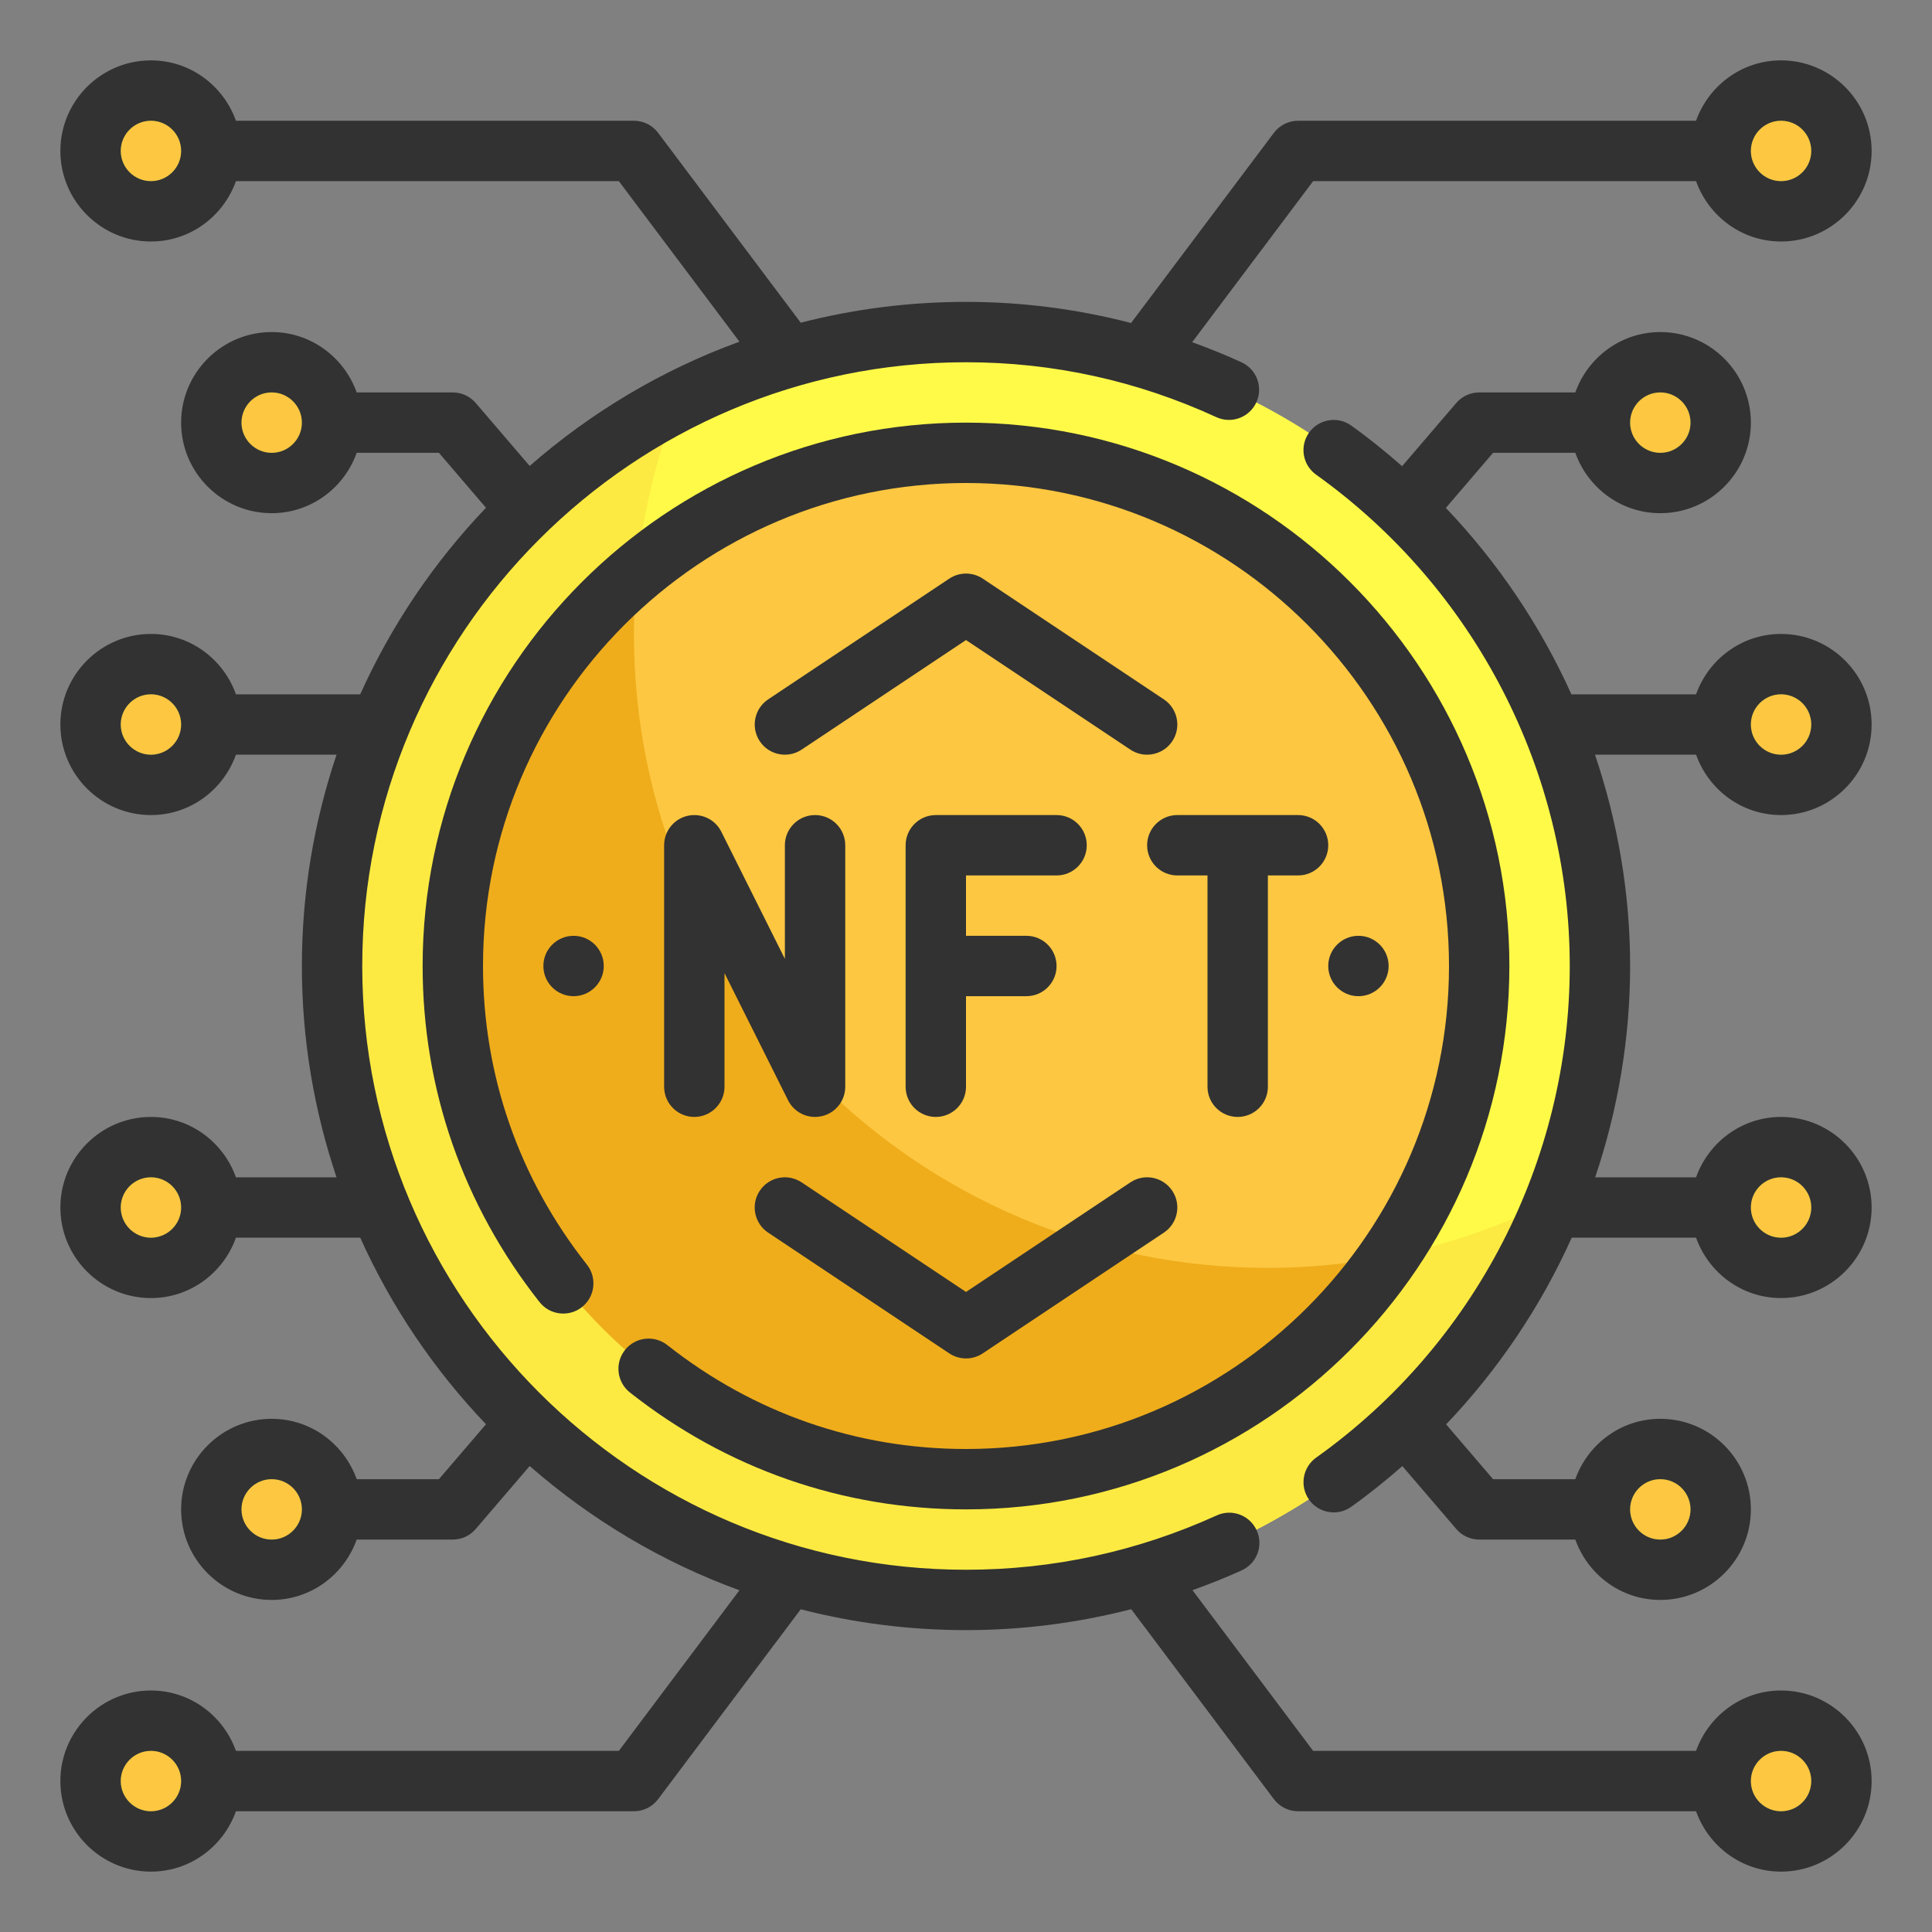 <svg id="Fill_Outline" enable-background="new 0 0 64 64" height="512" viewBox="0 0 64 64" width="512" xmlns="http://www.w3.org/2000/svg"><rect x="0" y="0" width="64" height="64" fill="#808080" stroke="none"/><g id="Color_1_"><g><g><circle id="XMLID_239_" cx="32" cy="32" fill="#fffa48" r="21"/><path d="m51.53 39.71c-3.06 7.78-10.65 13.29-19.53 13.29-11.6 0-21-9.4-21-21 0-8.17 4.66-15.25 11.47-18.71-.95 2.39-1.47 4.99-1.47 7.71 0 11.6 9.4 21 21 21 3.43 0 6.67-.82 9.53-2.29z" fill="#fcea42"/><circle cx="32" cy="32" fill="#fdc741" r="17"/><path d="m42 42c-11.6 0-21-9.4-21-21 0-.688.034-1.368.099-2.039-3.726 3.119-6.099 7.8-6.099 13.039 0 9.389 7.611 17 17 17 5.821 0 10.954-2.929 14.018-7.39-1.301.253-2.643.39-4.018.39z" fill="#efad1b"/></g><g><circle cx="59" cy="5" fill="#fffa48" r="2"/></g><g><circle cx="55" cy="14" fill="#fffa48" r="2"/></g><g><circle cx="59" cy="24" fill="#fffa48" r="2"/></g><g><circle cx="5" cy="5" fill="#fffa48" r="2"/></g><g><circle cx="9" cy="14" fill="#fffa48" r="2"/></g><g><circle cx="5" cy="24" fill="#fffa48" r="2"/></g><g><circle cx="5" cy="59" fill="#fffa48" r="2"/></g><g><circle cx="9" cy="50" fill="#fffa48" r="2"/></g><g><circle cx="5" cy="40" fill="#fffa48" r="2"/></g><g><circle cx="59" cy="59" fill="#fffa48" r="2"/></g><g><circle cx="55" cy="50" fill="#fffa48" r="2"/></g><g><circle cx="59" cy="40" fill="#fffa48" r="2"/></g><g fill="#fdc741"><circle cx="59" cy="5" r="1"/><circle cx="55" cy="14" r="1"/><circle cx="59" cy="24" r="1"/><circle cx="59" cy="40" r="1"/><circle cx="55" cy="50" r="1"/><circle cx="59" cy="59" r="1"/><circle cx="5" cy="59" r="1"/><circle cx="9" cy="50" r="1"/><circle cx="5" cy="40" r="1"/><circle cx="5" cy="24" r="1"/><circle cx="9" cy="14" r="1"/><circle cx="5" cy="5" r="1"/></g></g></g><g id="Outline_copy"><g fill="#323232"><path d="m59 27c1.654 0 3-1.346 3-3s-1.346-3-3-3c-1.302 0-2.402.839-2.816 2h-4.129c-1.022-2.266-2.426-4.357-4.159-6.175l1.564-1.825h2.724c.414 1.161 1.514 2 2.816 2 1.654 0 3-1.346 3-3s-1.346-3-3-3c-1.302 0-2.402.839-2.816 2h-3.184c-.292 0-.569.127-.76.35l-1.793 2.093c-.539-.472-1.097-.925-1.686-1.346-.448-.321-1.073-.217-1.395.232-.321.449-.218 1.074.232 1.395 5.261 3.76 8.402 9.845 8.402 16.276 0 6.454-3.141 12.542-8.4 16.285-.45.32-.555.945-.234 1.395.194.274.503.42.815.42.2 0 .403-.06.579-.185.592-.421 1.153-.876 1.695-1.349l1.786 2.084c.19.223.467.35.759.35h3.184c.414 1.161 1.514 2 2.816 2 1.654 0 3-1.346 3-3s-1.346-3-3-3c-1.302 0-2.402.839-2.816 2h-2.724l-1.555-1.816c1.734-1.818 3.14-3.912 4.16-6.184h4.119c.414 1.161 1.514 2 2.816 2 1.654 0 3-1.346 3-3s-1.346-3-3-3c-1.302 0-2.402.839-2.816 2h-3.342c.751-2.231 1.158-4.591 1.158-7 0-2.407-.409-4.767-1.164-7h3.349c.413 1.161 1.513 2 2.815 2zm-4-14c.552 0 1 .449 1 1s-.448 1-1 1-1-.449-1-1 .448-1 1-1zm0 36c.552 0 1 .449 1 1s-.448 1-1 1-1-.449-1-1 .448-1 1-1zm4-10c.552 0 1 .449 1 1s-.448 1-1 1-1-.449-1-1 .448-1 1-1zm0-16c.552 0 1 .449 1 1s-.448 1-1 1-1-.449-1-1 .448-1 1-1z"/><path d="m59 56c-1.302 0-2.402.839-2.816 2h-12.684l-3.997-5.322c.549-.199 1.094-.414 1.631-.658.503-.229.725-.821.496-1.324-.229-.502-.82-.726-1.324-.496-2.627 1.194-5.421 1.8-8.306 1.8-11.028 0-20-8.972-20-20s8.972-20 20-20c2.881 0 5.671.612 8.292 1.818.501.233 1.097.011 1.326-.49.231-.501.012-1.095-.49-1.326-.538-.248-1.084-.465-1.635-.667l4.007-5.335h12.684c.414 1.161 1.514 2 2.816 2 1.654 0 3-1.346 3-3s-1.346-3-3-3c-1.302 0-2.402.839-2.816 2h-13.184c-.314 0-.61.148-.8.399l-4.732 6.301c-1.777-.461-3.604-.7-5.468-.7-1.89 0-3.724.24-5.475.69l-4.725-6.291c-.189-.251-.486-.399-.8-.399h-13.184c-.414-1.161-1.514-2-2.816-2-1.654 0-3 1.346-3 3s1.346 3 3 3c1.302 0 2.402-.839 2.816-2h12.684l3.995 5.319c-2.575.937-4.924 2.346-6.949 4.116l-1.787-2.086c-.19-.222-.467-.349-.759-.349h-3.184c-.414-1.161-1.514-2-2.816-2-1.654 0-3 1.346-3 3s1.346 3 3 3c1.302 0 2.402-.839 2.816-2h2.724l1.559 1.82c-1.717 1.798-3.133 3.884-4.166 6.18h-4.117c-.414-1.161-1.514-2-2.816-2-1.654 0-3 1.346-3 3s1.346 3 3 3c1.302 0 2.402-.839 2.816-2h3.333c-.741 2.201-1.149 4.553-1.149 7s.408 4.799 1.148 7h-3.332c-.414-1.161-1.514-2-2.816-2-1.654 0-3 1.346-3 3s1.346 3 3 3c1.302 0 2.402-.839 2.816-2h4.117c1.034 2.296 2.449 4.382 4.166 6.18l-1.559 1.82h-2.724c-.414-1.161-1.514-2-2.816-2-1.654 0-3 1.346-3 3s1.346 3 3 3c1.302 0 2.402-.839 2.816-2h3.184c.292 0 .569-.127.759-.35l1.787-2.086c2.026 1.77 4.374 3.179 6.949 4.116l-3.995 5.32h-12.684c-.414-1.161-1.514-2-2.816-2-1.654 0-3 1.346-3 3s1.346 3 3 3c1.302 0 2.402-.839 2.816-2h13.184c.314 0 .611-.148.8-.399l4.725-6.291c1.751.45 3.585.69 5.475.69 1.865 0 3.694-.237 5.473-.693l4.727 6.294c.19.251.486.399.8.399h13.184c.414 1.161 1.514 2 2.816 2 1.654 0 3-1.346 3-3s-1.346-3-3-3zm0-52c.552 0 1 .449 1 1s-.448 1-1 1-1-.449-1-1 .448-1 1-1zm-54 2c-.551 0-1-.449-1-1s.449-1 1-1 1 .449 1 1-.449 1-1 1zm4 9c-.551 0-1-.449-1-1s.449-1 1-1 1 .449 1 1-.449 1-1 1zm-4 10c-.551 0-1-.449-1-1s.449-1 1-1 1 .449 1 1-.449 1-1 1zm0 16c-.551 0-1-.449-1-1s.449-1 1-1 1 .449 1 1-.449 1-1 1zm4 10c-.551 0-1-.449-1-1s.449-1 1-1 1 .449 1 1-.449 1-1 1zm-4 9c-.551 0-1-.449-1-1s.449-1 1-1 1 .449 1 1-.449 1-1 1zm54 0c-.552 0-1-.449-1-1s.448-1 1-1 1 .449 1 1-.448 1-1 1z"/><circle cx="19" cy="32" r="1"/><circle cx="45" cy="32" r="1"/><path d="m20.701 44.723c-.342.434-.268 1.062.166 1.405 3.211 2.533 7.061 3.872 11.133 3.872 9.925 0 18-8.075 18-18s-8.075-18-18-18-18 8.075-18 18c0 4.072 1.339 7.922 3.873 11.133.343.435.972.508 1.405.166.434-.342.507-.971.166-1.405-2.254-2.854-3.444-6.276-3.444-9.894 0-8.822 7.178-16 16-16s16 7.178 16 16-7.178 16-16 16c-3.618 0-7.04-1.19-9.894-3.443-.434-.341-1.063-.268-1.405.166z"/><path d="m22.77 27.027c-.451.106-.77.509-.77.973v8c0 .552.448 1 1 1s1-.448 1-1v-3.764l2.105 4.211c.173.345.522.553.895.553.076 0 .153-.009.23-.027.451-.106.77-.509.77-.973v-8c0-.552-.448-1-1-1s-1 .448-1 1v3.764l-2.105-4.211c-.208-.415-.668-.632-1.125-.526z"/><path d="m35 29c.553 0 1-.448 1-1s-.447-1-1-1h-4c-.552 0-1 .448-1 1v8c0 .552.448 1 1 1s1-.448 1-1v-3h2c.553 0 1-.448 1-1s-.447-1-1-1h-2v-2z"/><path d="m43 27h-4c-.553 0-1 .448-1 1s.447 1 1 1h1v7c0 .552.447 1 1 1s1-.448 1-1v-7h1c.553 0 1-.448 1-1s-.447-1-1-1z"/><path d="m32.555 19.168c-.336-.224-.773-.224-1.109 0l-6 4c-.459.306-.583.927-.277 1.387.306.459.926.583 1.387.277l5.444-3.63 5.445 3.63c.171.114.364.168.554.168.323 0 .641-.156.833-.445.307-.459.183-1.081-.277-1.387z"/><path d="m25.168 39.445c-.306.459-.182 1.081.277 1.387l6 4c.168.112.362.168.555.168s.387-.056.555-.168l6-4c.46-.306.584-.927.277-1.387-.306-.459-.927-.585-1.387-.277l-5.445 3.63-5.445-3.63c-.461-.308-1.081-.182-1.387.277z"/></g></g></svg>